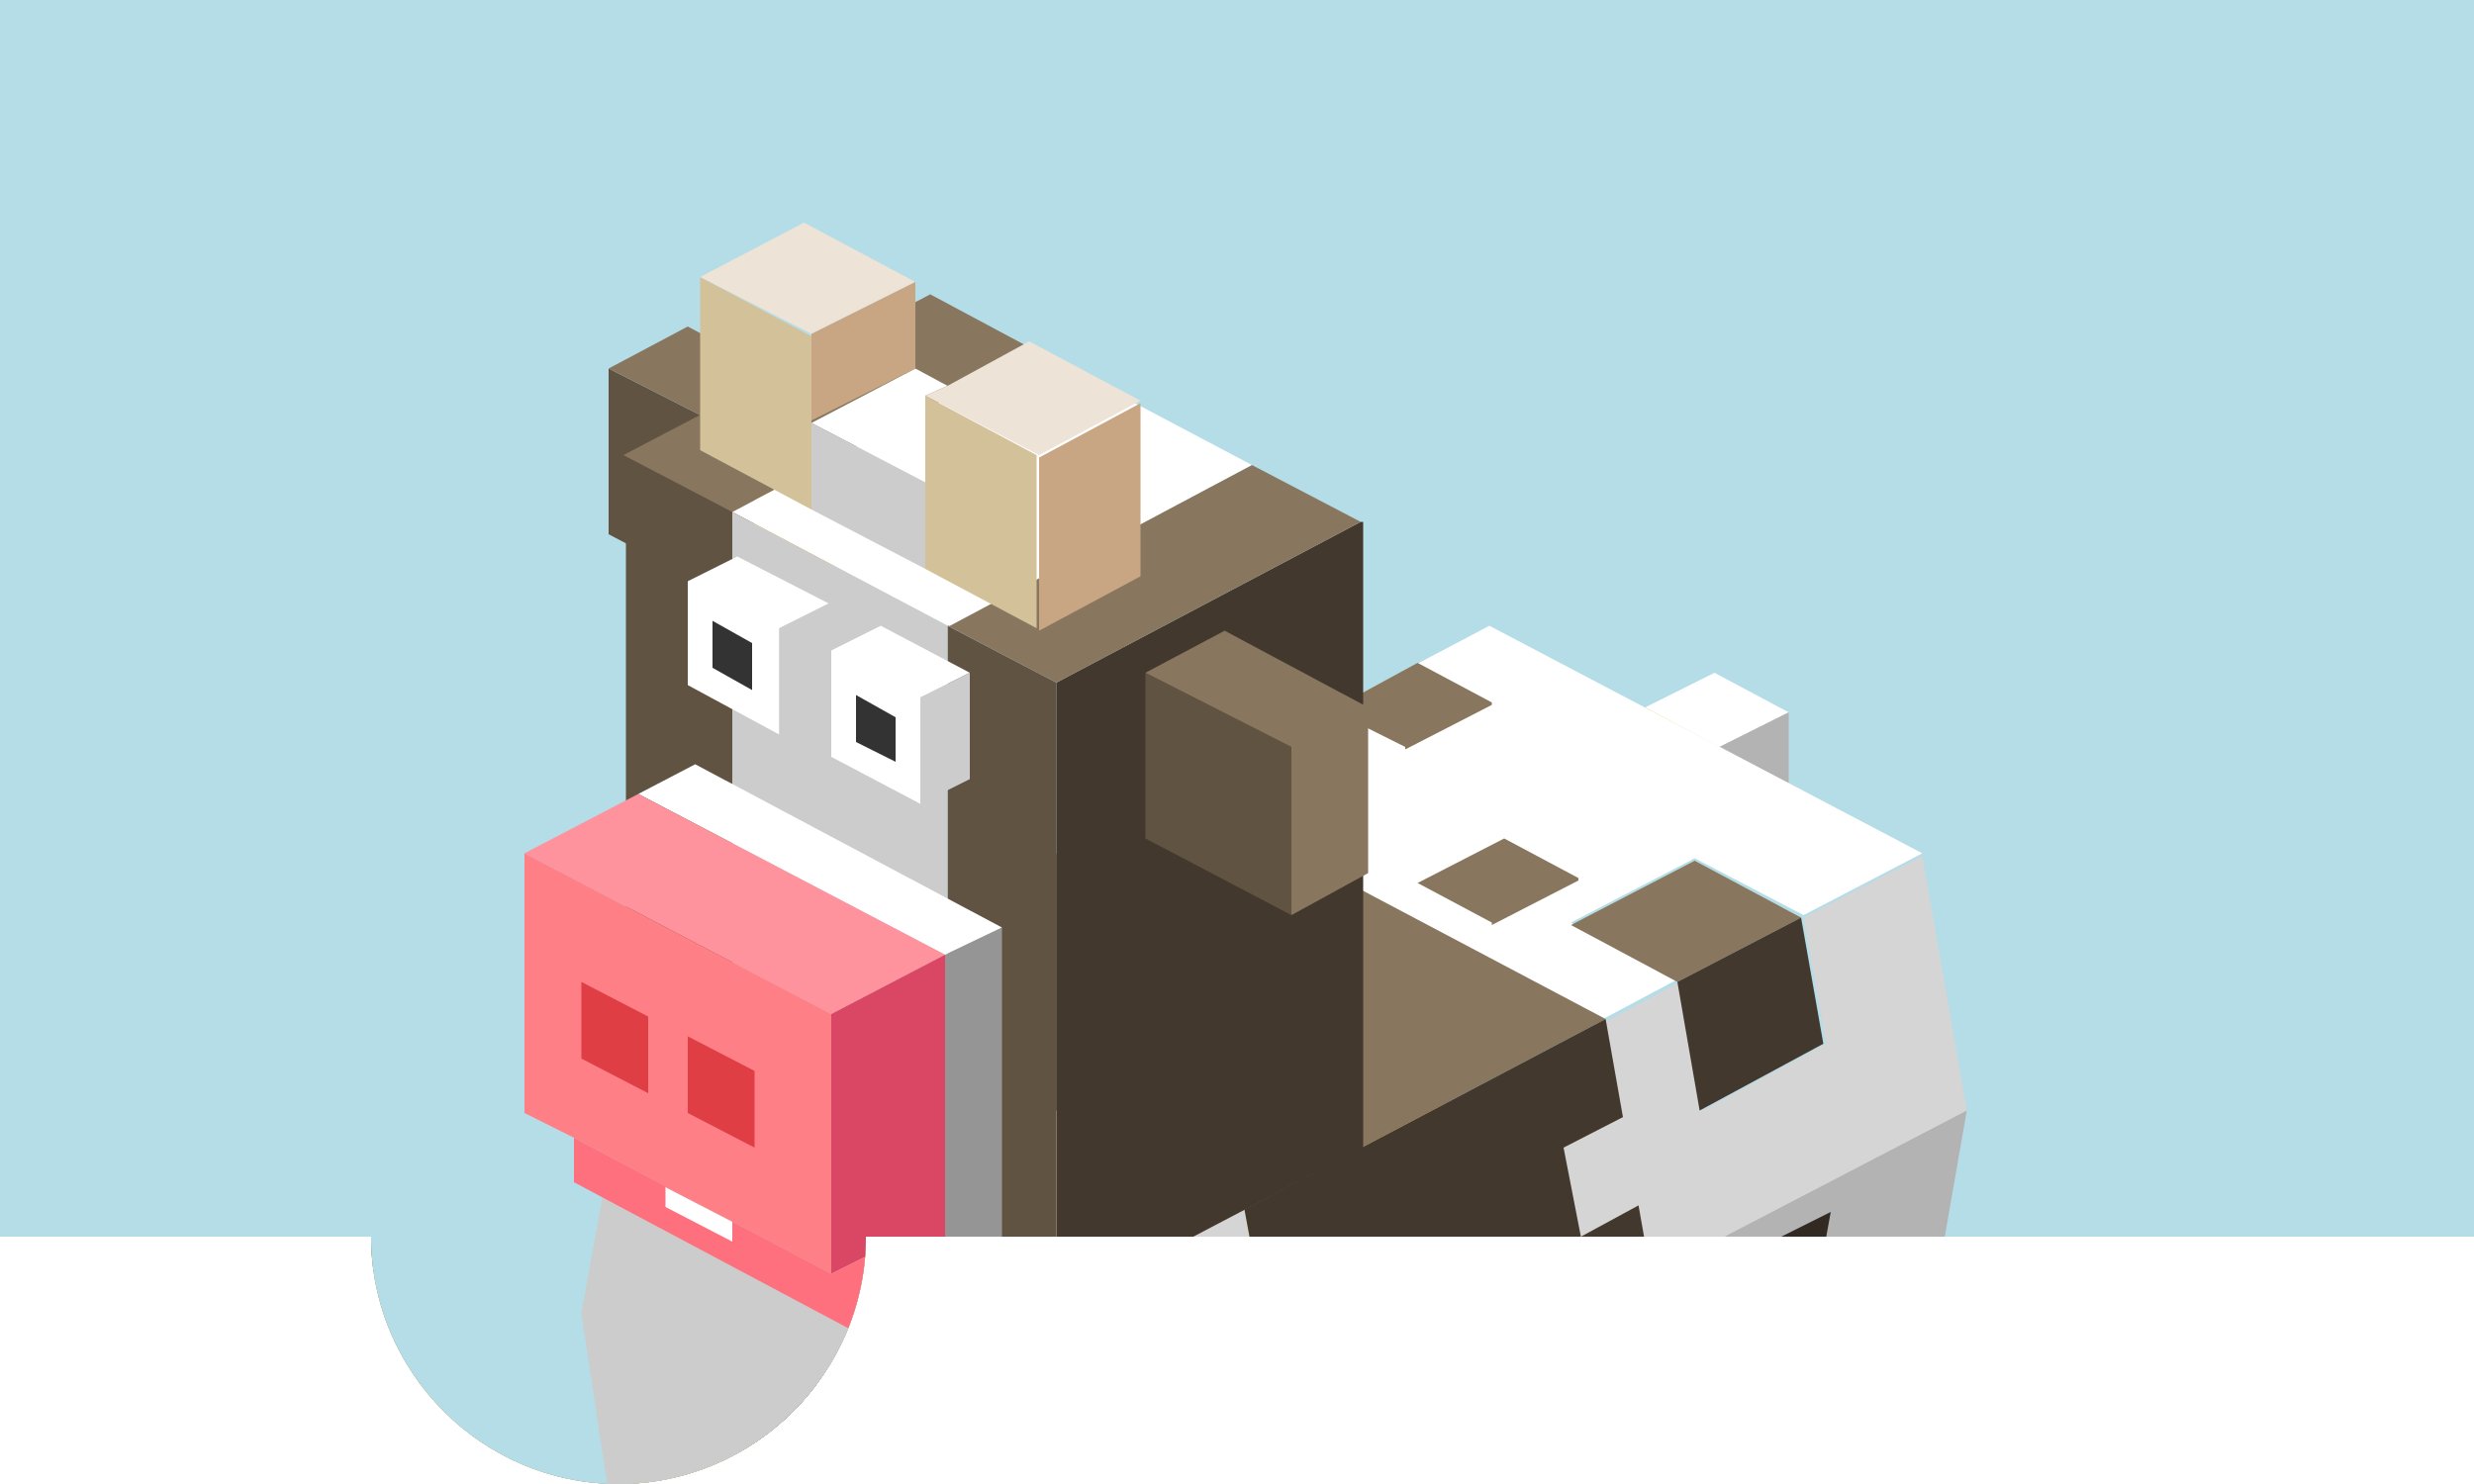 <?xml version="1.0" encoding="utf-8"?>
<!-- Generator: Adobe Illustrator 22.0.1, SVG Export Plug-In . SVG Version: 6.00 Build 0)  -->
<svg version="1.1" xmlns="http://www.w3.org/2000/svg" xmlns:xlink="http://www.w3.org/1999/xlink" x="0px" y="0px" width="100px"
	 height="60px" viewBox="0 0 100 60" style="enable-background:new 0 0 100 60;" xml:space="preserve">
<style type="text/css">
	.st0{clip-path:url(#SVGID_2_);}
	.st1{fill-rule:evenodd;clip-rule:evenodd;fill:#FDD535;}
	.st2{fill-rule:evenodd;clip-rule:evenodd;fill:#EF9818;}
	.st3{fill-rule:evenodd;clip-rule:evenodd;fill:#666666;}
	.st4{fill-rule:evenodd;clip-rule:evenodd;fill:#919191;}
	.st5{fill-rule:evenodd;clip-rule:evenodd;fill:#BBBBBB;}
	.st6{fill-rule:evenodd;clip-rule:evenodd;fill:#D5D5D5;}
	.st7{fill-rule:evenodd;clip-rule:evenodd;fill:#999999;}
	.st8{fill-rule:evenodd;clip-rule:evenodd;fill:#D67E7E;}
	.st9{fill-rule:evenodd;clip-rule:evenodd;}
	.st10{fill-rule:evenodd;clip-rule:evenodd;fill:#B4DDE7;}
	.st11{fill-rule:evenodd;clip-rule:evenodd;fill:#83B3D1;}
	.st12{fill-rule:evenodd;clip-rule:evenodd;fill:#B78C62;}
	.st13{fill-rule:evenodd;clip-rule:evenodd;fill:#D3C19A;}
	.st14{fill-rule:evenodd;clip-rule:evenodd;fill:#684B31;}
	.st15{fill-rule:evenodd;clip-rule:evenodd;fill:#B0894F;}
	.st16{fill-rule:evenodd;clip-rule:evenodd;fill:#F9EA7E;}
	.st17{fill-rule:evenodd;clip-rule:evenodd;fill:#DF3E44;}
	.st18{fill-rule:evenodd;clip-rule:evenodd;fill:#FB597A;}
	.st19{fill-rule:evenodd;clip-rule:evenodd;fill:#FC728D;}
	.st20{fill-rule:evenodd;clip-rule:evenodd;fill:#E9D21B;}
	.st21{fill-rule:evenodd;clip-rule:evenodd;fill:#FFFFFF;}
	.st22{fill-rule:evenodd;clip-rule:evenodd;fill:#B3B3B3;}
	.st23{fill-rule:evenodd;clip-rule:evenodd;fill:#CCCCCC;}
	.st24{fill-rule:evenodd;clip-rule:evenodd;fill:#88775E;}
	.st25{fill-rule:evenodd;clip-rule:evenodd;fill:#42382D;}
	.st26{fill-rule:evenodd;clip-rule:evenodd;fill:#322923;}
	.st27{fill-rule:evenodd;clip-rule:evenodd;fill:#E6AB28;}
	.st28{fill-rule:evenodd;clip-rule:evenodd;fill:#605342;}
	.st29{fill-rule:evenodd;clip-rule:evenodd;fill:#959595;}
	.st30{fill-rule:evenodd;clip-rule:evenodd;fill:#FE929D;}
	.st31{fill-rule:evenodd;clip-rule:evenodd;fill:#DA4765;}
	.st32{fill-rule:evenodd;clip-rule:evenodd;fill:#FF7F86;}
	.st33{fill-rule:evenodd;clip-rule:evenodd;fill:#FE707E;}
	.st34{fill-rule:evenodd;clip-rule:evenodd;fill:#EDE3D6;}
	.st35{fill-rule:evenodd;clip-rule:evenodd;fill:#C8A684;}
	.st36{fill-rule:evenodd;clip-rule:evenodd;fill:#333333;}
	.st37{clip-path:url(#SVGID_4_);}
	.st38{clip-path:url(#SVGID_6_);}
	.st39{clip-path:url(#SVGID_8_);}
	.st40{clip-path:url(#SVGID_10_);}
</style>
<g id="_x32__x5F_2">
</g>
<g id="_x31__x5F_2">
	<g>
		<defs>
			<path id="SVGID_3_" d="M100,0H0v50h15c0,5.5,4.5,10,10,10c5.5,0,10-4.5,10-10h65V0z"/>
		</defs>
		<clipPath id="SVGID_2_">
			<use xlink:href="#SVGID_3_"  style="overflow:visible;"/>
		</clipPath>
		<g class="st0">
			<rect x="0" class="st1" width="100" height="100"/>
			<g>
				<polygon class="st2" points="48.9,58.4 75.5,72.5 39,91.7 12.3,77.7 				"/>
				<g>
					<polygon class="st3" points="30.2,78.3 30.2,42.3 25.3,39.7 30.2,37.1 35.1,39.7 35.1,75.7 					"/>
					<polygon class="st4" points="30.2,78.3 25.3,75.7 25.3,39.7 30.2,42.3 					"/>
				</g>
				<g>
					<polygon class="st3" points="64.3,74.1 64.3,51.9 59.4,49.4 64.3,46.8 69.1,49.4 69.1,71.5 					"/>
					<polygon class="st4" points="64.3,74.1 59.4,71.5 59.4,49.4 64.3,51.9 					"/>
				</g>
				<g>
					<polygon class="st3" points="43.5,85.5 43.5,39.3 38.6,36.8 43.5,34.2 48.4,36.8 48.4,82.9 					"/>
					<polygon class="st4" points="43.5,85.5 38.6,82.9 38.6,36.8 43.5,39.3 					"/>
				</g>
				<g>
					<polygon class="st4" points="67.1,7.6 71.2,9.8 71.2,15.1 67.1,12.9 					"/>
					<polygon class="st3" points="71.2,9.8 75.4,7.6 75.4,12.9 71.2,15.1 					"/>
					<polygon class="st5" points="67.1,7.6 71.2,5.4 75.4,7.6 71.2,9.8 					"/>
				</g>
				<g>
					<polygon class="st4" points="67.1,11.9 67.1,39.9 62.9,37.7 62.9,9.8 					"/>
					<polygon class="st3" points="67.1,39.9 67.1,11.9 71.2,9.8 71.2,37.7 					"/>
					<polygon class="st5" points="71.2,9.8 67.1,11.9 62.9,9.8 67.1,7.6 					"/>
				</g>
				<g>
					<polygon class="st4" points="58.8,35.5 62.9,37.7 62.9,43 58.8,40.9 					"/>
					<polygon class="st3" points="62.9,37.7 67.1,35.5 67.1,40.9 62.9,43 					"/>
					<polygon class="st5" points="58.8,35.5 62.9,33.4 67.1,35.5 62.9,37.7 					"/>
				</g>
				<g>
					<polygon class="st3" points="69.5,59.4 47.6,71 47.6,68.5 47.6,68.5 47.6,61.4 42.8,63.9 36,67.4 36,64.7 36,49.4 55.5,39.2 
						55.5,48.5 69.5,41.1 69.5,41.1 69.5,52.1 					"/>
					<polygon class="st5" points="36,49.4 13.2,37.4 32.7,27.1 46.9,34.7 52.1,31.9 69.5,41.1 55.5,48.5 55.5,39.2 					"/>
					<polygon class="st4" points="36,67.4 13.2,55.4 13.2,52.7 13.2,37.4 36,49.4 36,64.7 					"/>
					<polygon class="st6" points="13.2,55.4 36,67.4 36,74.6 13.2,62.6 					"/>
					<path class="st7" d="M47.6,71l22-11.6v2.5l-22,11.6V71z M36,74.6v-7.1l6.8-3.5l4.7-2.5v7.1L42.8,71L36,74.6z"/>
				</g>
				<g>
					<polygon class="st4" points="28.3,30.6 28.3,40.2 19.5,35.5 19.5,25.9 23.9,24 					"/>
					<polygon class="st5" points="32.8,28.2 28.3,30.6 23.9,24 28.4,21.6 32.8,28.2 					"/>
					<path class="st3" d="M23.9,24l-4.4,2l4.5-2.3l4.4-1.9L23.9,24z M28.3,30.6l4.4-2.3v9.6l-4.4,2.3V30.6z"/>
				</g>
				<g>
					<polygon class="st4" points="17.7,58 19.6,58.9 21.3,62 23.9,61.2 24.9,61.8 24.9,66.8 23.1,65.8 23.1,68.7 21.3,67.8 
						19.5,66.9 19.5,63.9 17.7,63 					"/>
					<polygon class="st5" points="19.6,58.9 17.7,58 20.8,56.4 28,60.2 24.9,61.8 23.9,61.2 					"/>
					<polygon class="st8" points="23.9,61.2 21.3,62 19.6,58.9 					"/>
				</g>
				<g>
					<polygon class="st4" points="39.7,36.4 39.7,46 30.9,41.4 30.9,31.8 35.3,29.8 					"/>
					<polygon class="st5" points="44.1,34.1 39.7,36.4 35.3,29.8 39.7,27.5 44.1,34.1 					"/>
					<path class="st3" d="M35.3,29.8l-4.4,2l4.5-2.3l4.4-1.9L35.3,29.8z M39.7,36.4l4.4-2.3v9.6L39.7,46V36.4z"/>
				</g>
				<g>
					<g>
						<polygon class="st5" points="18.8,45.7 12.4,42.3 15.6,40.6 22,44 						"/>
						<polygon class="st3" points="18.8,45.7 22,44 22,51.7 18.8,53.3 						"/>
						<polygon class="st4" points="12.4,42.3 18.8,45.7 18.8,53.3 12.4,50 						"/>
					</g>
					<polygon class="st9" points="14.3,48.6 14.3,45.2 17.2,46.7 17.2,50.1 					"/>
				</g>
				<g>
					<g>
						<polygon class="st5" points="29.8,51.7 23.4,48.3 26.7,46.6 33,50 						"/>
						<polygon class="st3" points="33,50 33,57.7 29.8,59.4 29.8,51.7 						"/>
						<polygon class="st4" points="23.4,48.3 29.8,51.7 29.8,59.4 23.4,56 						"/>
					</g>
					<polygon class="st9" points="25.3,54.6 25.3,51.2 28.2,52.8 28.2,56.1 					"/>
				</g>
			</g>
		</g>
		<g class="st0">
			<rect x="0" class="st10" width="100" height="100"/>
			<g>
				<polygon class="st11" points="84.9,67.6 39.9,91.3 14.6,77.9 59.6,54.2 				"/>
				<g>
					<polygon class="st12" points="76.6,52.3 76.6,65.8 72.4,68 72.4,54.4 					"/>
					<polygon class="st13" points="72.4,68 67.9,65.6 67.9,52 72.1,49.8 76.6,52.3 72.4,54.4 					"/>
				</g>
				<g>
					<polygon class="st12" points="34.3,59.6 34.3,73.2 30.1,75.4 30.1,61.8 					"/>
					<polygon class="st13" points="34.3,59.6 30.1,61.8 30.1,75.4 25.6,73 25.6,59.4 29.8,57.2 					"/>
				</g>
				<g>
					<polygon class="st16" points="58.1,54.4 48,49.1 57.3,44.2 67.4,49.5 					"/>
					<polygon class="st17" points="58.1,70 58.1,54.4 67.4,49.5 67.4,65.1 					"/>
					<polygon class="st19" points="58.1,54.4 58.1,70 48,64.7 48,49.1 					"/>
				</g>
				<g>
					<polygon class="st20" points="69.5,30.2 69.5,34.9 66.5,33.3 66.5,28.6 					"/>
					<polygon class="st21" points="72.3,28.8 69.5,30.2 66.5,28.6 69.3,27.2 					"/>
					<polygon class="st22" points="72.3,28.8 72.3,33.4 69.5,34.9 69.5,30.2 					"/>
				</g>
				<g>
					<path class="st21" d="M32.8,39.7l17.5,9.2l-7.6,4l-17.5-9.2L32.8,39.7z M77.7,34.5l-4.8,2.5v0l-4.4-2.3l-5,2.6l4.3,2.3v0v0
						l-3,1.6v0v0L47.5,32l12.7-6.7L77.7,34.5z"/>
					<polygon class="st23" points="44.6,63.2 42.7,73.6 25.2,64.4 23.5,53.1 25.2,43.7 42.7,52.9 					"/>
					<path class="st6" d="M64.9,41.3l3-1.6l0.9,5.2l5-2.7l-0.9-5.1l4.8-2.5l1.8,10.3l-4.8,2.5l-5,2.7l-3,1.6l0-0.1v0L64.9,41.3z
						 M42.7,52.9l7.6-4l1.8,10.3l-7.6,4L42.7,52.9z"/>
					<polygon class="st22" points="52.2,59.3 50.9,66.3 65.5,58.6 66.7,51.6 69.7,50 74.7,47.4 79.5,44.9 77.7,55.2 64.9,61.9 
						50.3,69.6 42.7,73.6 44.6,63.2 					"/>
					<path class="st24" d="M47.5,32l17.4,9.2v0v0l-14.6,7.7l-17.5-9.2L47.5,32z M72.8,37.1l-5,2.6v0v0l-4.3-2.3l5-2.6L72.8,37.1
						L72.8,37.1z"/>
					<path class="st25" d="M72.8,37.1l0.9,5.1l-5,2.7l-0.9-5.2L72.8,37.1z M50.3,48.9l14.6-7.7l1.8,10.2v0l0,0.1l-14.5,7.7
						L50.3,48.9z"/>
					<polygon class="st26" points="66.7,51.6 65.5,58.6 50.9,66.3 52.2,59.3 					"/>
				</g>
				<polygon class="st24" points="56.8,30.3 56.8,30.2 53.8,28.7 57.3,26.8 60.3,28.4 60.3,28.5 56.8,30.3 				"/>
				<g>
					<polygon class="st27" points="30.5,17.9 33.6,16.3 33.6,23 30.5,24.7 					"/>
					<polygon class="st28" points="24.6,14.9 30.5,17.9 30.5,24.7 24.6,21.6 					"/>
					<polygon class="st24" points="30.5,17.9 24.6,14.9 27.8,13.2 33.6,16.3 					"/>
				</g>
				<g>
					<polygon class="st25" points="42.7,27.6 55,21.1 55.1,21.1 55.1,46.4 42.7,52.9 					"/>
					<path class="st28" d="M29.6,20.7V46l-4.3-2.3V18.4L29.6,20.7z M42.7,52.9l-4.4-2.3V25.3v0l0,0l4.4,2.3V52.9z"/>
					<path class="st24" d="M25.2,18.4l12.4-6.5l4.3,2.3l-12.3,6.5L25.2,18.4z M42.7,27.6l-4.4-2.3l12.3-6.5l4.4,2.3L42.7,27.6z"/>
					<polygon class="st21" points="29.6,20.7 41.9,14.2 50.6,18.8 38.4,25.3 38.3,25.3 					"/>
					<polygon class="st23" points="38.3,50.6 33.9,48.3 29.6,46 29.6,20.7 38.3,25.3 38.3,25.3 					"/>
				</g>
				<g>
					<polygon class="st29" points="40.5,37.5 40.5,47.9 40.5,51.7 38.2,53 38.2,49.1 38.2,38.6 					"/>
					<polygon class="st21" points="25.8,32.1 28.1,30.9 40.5,37.5 38.2,38.6 38.2,38.6 					"/>
					<polygon class="st30" points="33.6,41 21.2,34.5 25.8,32.1 38.2,38.6 38.2,38.6 					"/>
					<polygon class="st31" points="33.6,51.5 33.6,41 38.2,38.6 38.2,49.1 38.2,53 35.6,54.4 35.6,50.5 					"/>
					<polygon class="st32" points="21.2,34.5 33.6,41 33.6,51.5 23.2,46 21.2,45 					"/>
					<polygon class="st33" points="23.2,46 33.6,51.5 35.6,50.5 35.6,54.4 23.2,47.8 					"/>
				</g>
				<g>
					<polygon class="st28" points="46.3,27.2 52.2,30.2 52.2,37 46.3,33.9 					"/>
					<polygon class="st24" points="52.2,37 52.2,30.2 46.3,27.2 49.5,25.5 55.3,28.6 55.3,35.3 					"/>
				</g>
				<g>
					<polygon class="st21" points="33.5,24.4 31.5,25.4 31.5,29.7 27.8,27.7 27.8,23.5 29.8,22.5 					"/>
					<polygon class="st23" points="31.5,29.7 31.5,25.4 33.5,24.4 33.5,28.7 					"/>
				</g>
				<g>
					<polygon class="st21" points="39.2,27.2 37.2,28.2 37.2,32.5 33.6,30.6 33.6,26.3 35.6,25.3 					"/>
					<polygon class="st23" points="37.2,32.5 37.2,28.2 39.2,27.2 39.2,31.5 					"/>
				</g>
				<g>
					<polygon class="st21" points="37.4,19.5 32.8,17.1 37,14.9 38.3,15.6 37.4,16 					"/>
					<polygon class="st23" points="37.4,19.5 37.4,23 32.8,20.6 32.8,17.1 					"/>
					<path class="st13" d="M28.3,11.2l4.5,2.4v3.5v3.5l-4.5-2.4V11.2z M37.4,23v-3.5V16l4.5,2.4v7L37.4,23L37.4,23z"/>
					<path class="st34" d="M28.3,11.2L32.5,9l4.5,2.4l-4.2,2.1L28.3,11.2z M42,18.4L37.4,16l0.9-0.4l3.3-1.8l4.5,2.4L42,18.4z"/>
					<path class="st35" d="M37,11.4l0,3.5l-4.2,2.1v-3.5L37,11.4z M46.1,16.3l0,7L42,25.5v-7L46.1,16.3z"/>
				</g>
				<polygon class="st17" points="23.5,39.7 26.2,41.1 26.2,44.2 23.5,42.8 				"/>
				<polygon class="st17" points="27.8,45 27.8,41.9 30.5,43.3 30.5,46.4 				"/>
				<polygon class="st24" points="60.3,37.4 60.3,37.3 57.3,35.7 60.8,33.9 63.8,35.5 63.8,35.6 60.3,37.4 				"/>
				<polygon class="st25" points="45.9,56 49.4,54.2 50,57.7 46.6,59.6 				"/>
				<polygon class="st26" points="71.1,53.5 71.6,50.2 74,49 73.4,52.3 				"/>
				<polygon class="st22" points="63.5,60 64.1,56.7 66.4,55.5 65.8,58.8 				"/>
				<polygon class="st6" points="63.2,46.4 66.7,44.6 67.4,48.1 63.9,50 				"/>
				<polygon class="st36" points="28.8,25.1 30.4,26 30.4,27.9 28.8,27 				"/>
				<polygon class="st36" points="34.6,28.1 36.2,29 36.2,30.8 34.6,30 				"/>
				<polygon class="st21" points="29.6,49.4 29.6,50.2 26.9,48.8 26.9,48 				"/>
			</g>
		</g>
	</g>
</g>
<g id="_x33__x5F_3">
</g>
<g id="_x32__x5F_3">
</g>
<g id="_x31__x5F_3">
</g>
</svg>
